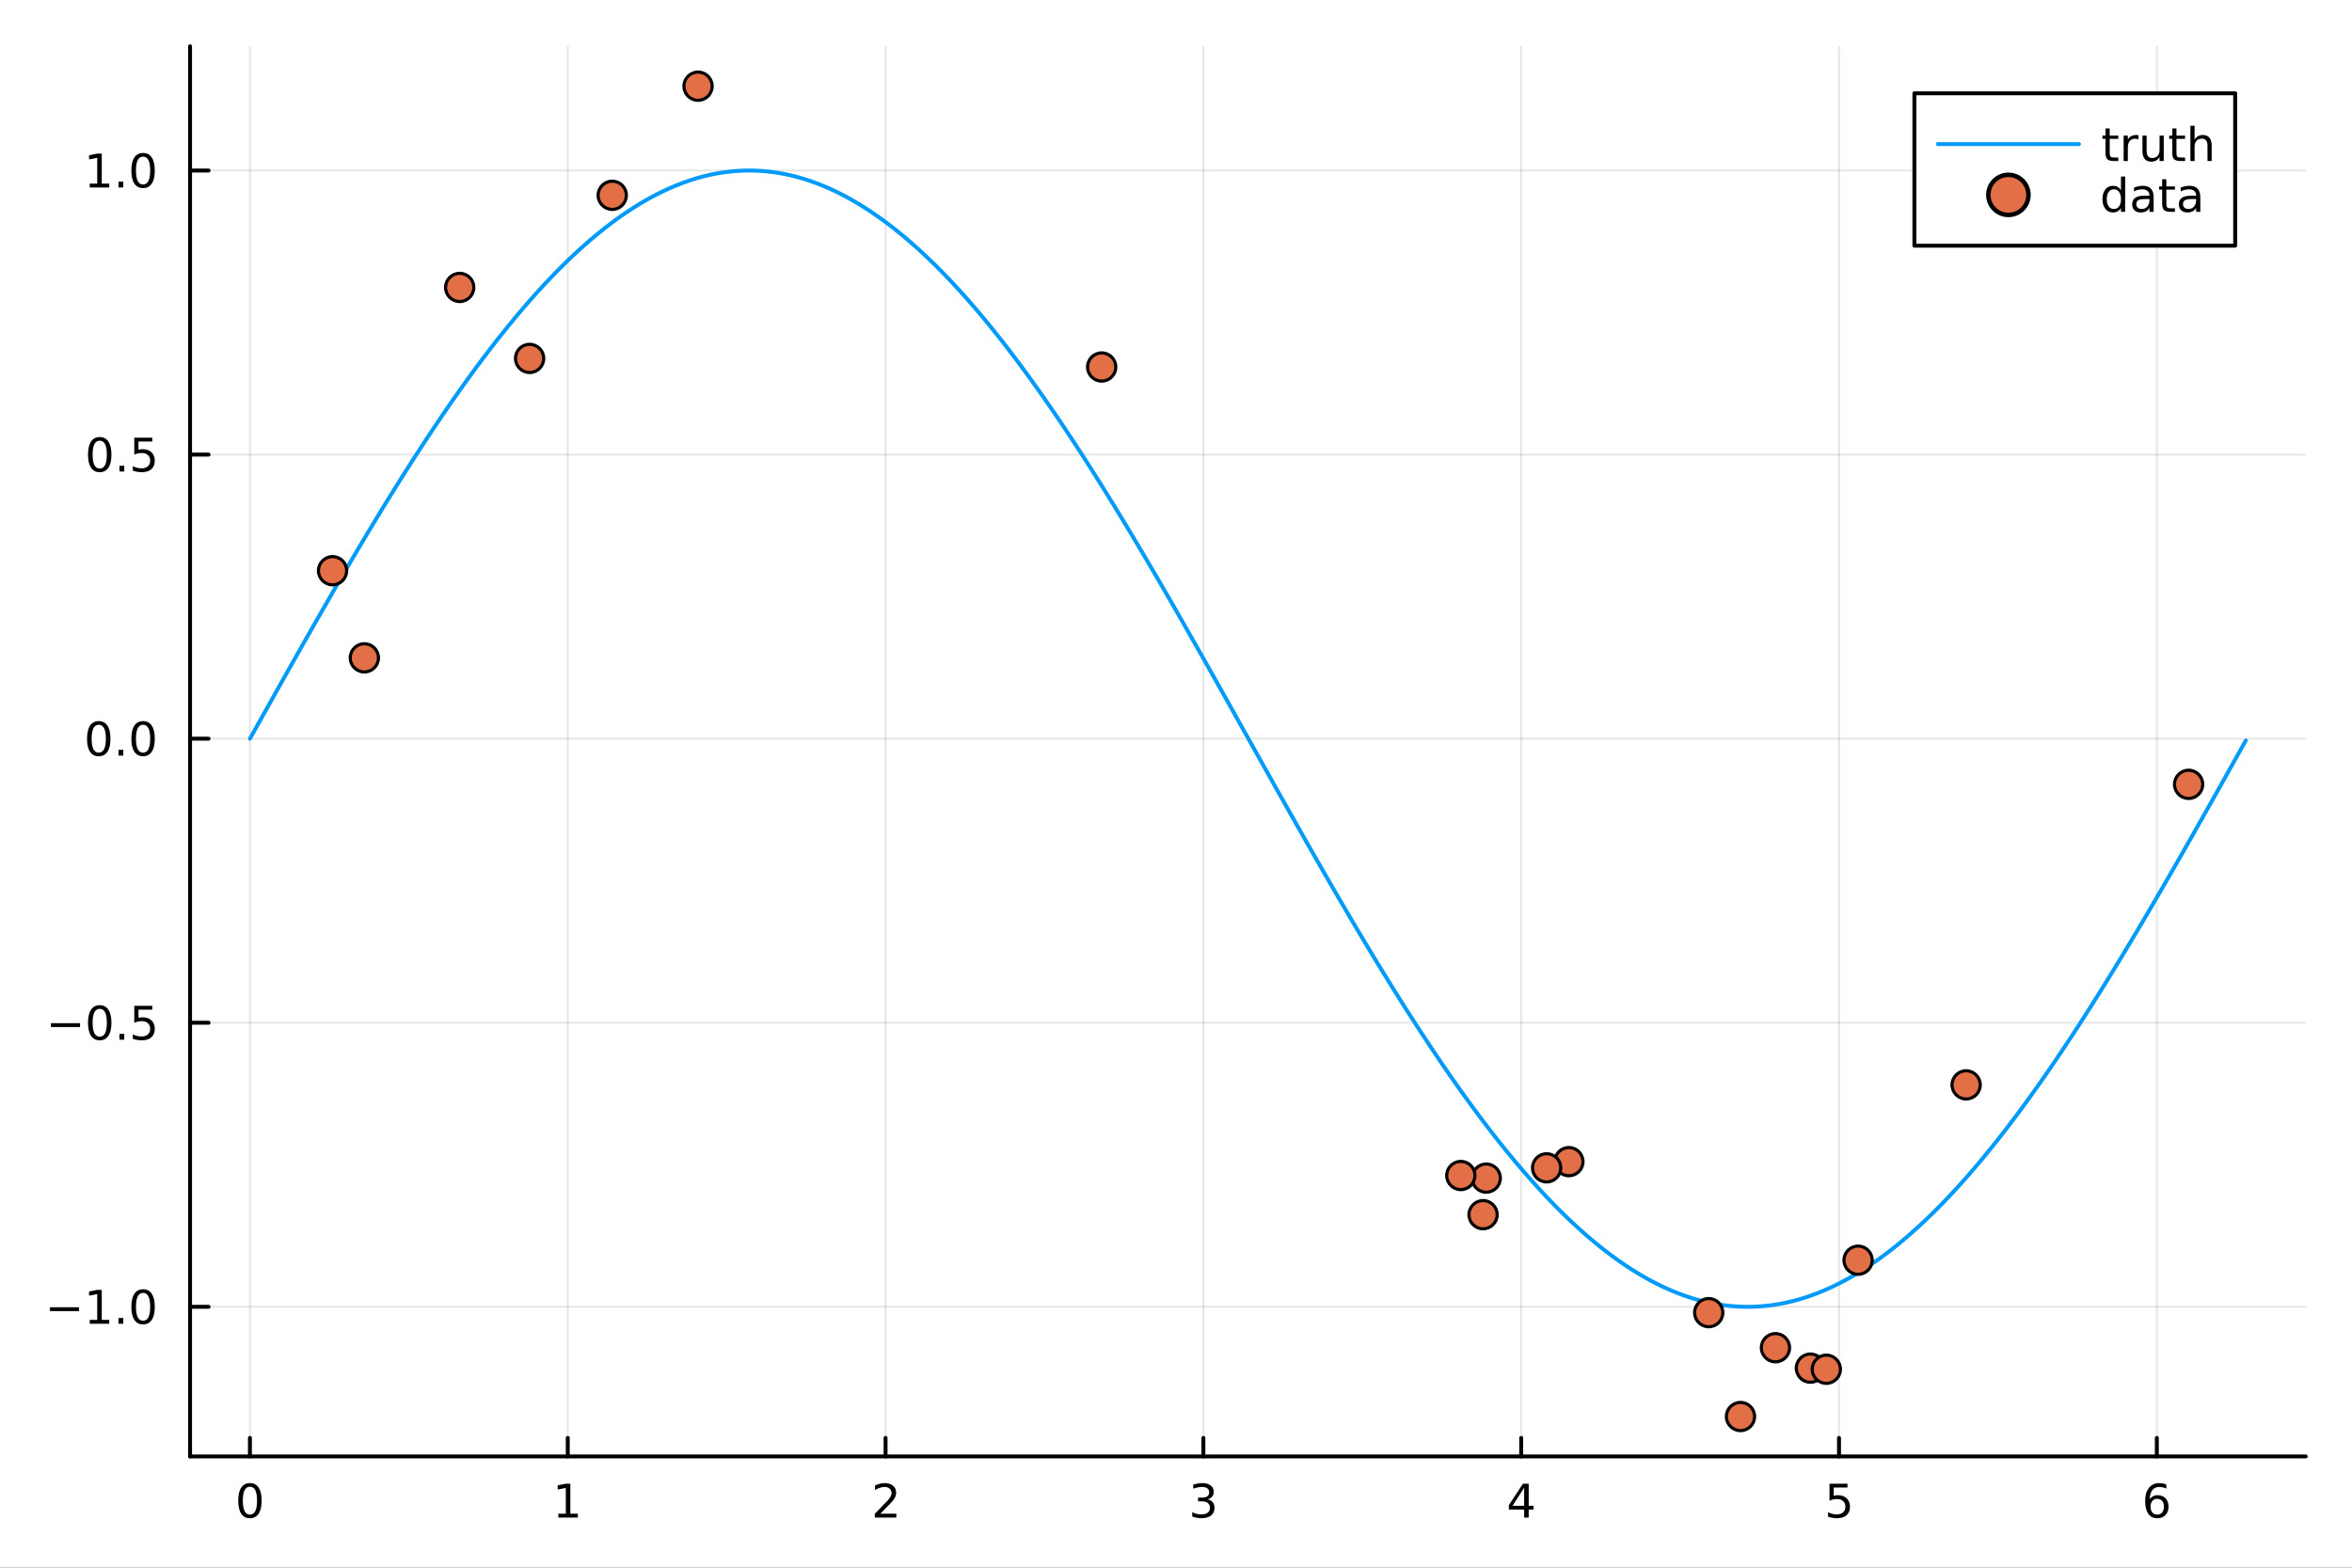 <?xml version="1.0" encoding="utf-8"?>
<svg xmlns="http://www.w3.org/2000/svg" xmlns:xlink="http://www.w3.org/1999/xlink" width="600" height="400" viewBox="0 0 2400 1600">
<rect x="0" y="0" width="2400" height="1600" fill="#333333" stroke="none"/>
<defs>
  <clipPath id="clip930">
    <rect x="0" y="0" width="2400" height="1600"/>
  </clipPath>
</defs>
<path clip-path="url(#clip930)" d="M0 1600 L2400 1600 L2400 0 L0 0  Z" fill="#ffffff" fill-rule="evenodd" fill-opacity="1"/>
<defs>
  <clipPath id="clip931">
    <rect x="480" y="0" width="1681" height="1600"/>
  </clipPath>
</defs>
<path clip-path="url(#clip930)" d="M193.936 1486.45 L2352.76 1486.45 L2352.76 47.244 L193.936 47.244  Z" fill="#ffffff" fill-rule="evenodd" fill-opacity="1"/>
<defs>
  <clipPath id="clip932">
    <rect x="193" y="47" width="2160" height="1440"/>
  </clipPath>
</defs>
<polyline clip-path="url(#clip932)" style="stroke:#000000; stroke-linecap:round; stroke-linejoin:round; stroke-width:2; stroke-opacity:0.1; fill:none" points="255.035,1486.45 255.035,47.244 "/>
<polyline clip-path="url(#clip932)" style="stroke:#000000; stroke-linecap:round; stroke-linejoin:round; stroke-width:2; stroke-opacity:0.1; fill:none" points="579.338,1486.45 579.338,47.244 "/>
<polyline clip-path="url(#clip932)" style="stroke:#000000; stroke-linecap:round; stroke-linejoin:round; stroke-width:2; stroke-opacity:0.1; fill:none" points="903.641,1486.45 903.641,47.244 "/>
<polyline clip-path="url(#clip932)" style="stroke:#000000; stroke-linecap:round; stroke-linejoin:round; stroke-width:2; stroke-opacity:0.1; fill:none" points="1227.94,1486.45 1227.94,47.244 "/>
<polyline clip-path="url(#clip932)" style="stroke:#000000; stroke-linecap:round; stroke-linejoin:round; stroke-width:2; stroke-opacity:0.1; fill:none" points="1552.25,1486.45 1552.25,47.244 "/>
<polyline clip-path="url(#clip932)" style="stroke:#000000; stroke-linecap:round; stroke-linejoin:round; stroke-width:2; stroke-opacity:0.1; fill:none" points="1876.55,1486.45 1876.55,47.244 "/>
<polyline clip-path="url(#clip932)" style="stroke:#000000; stroke-linecap:round; stroke-linejoin:round; stroke-width:2; stroke-opacity:0.1; fill:none" points="2200.85,1486.45 2200.85,47.244 "/>
<polyline clip-path="url(#clip932)" style="stroke:#000000; stroke-linecap:round; stroke-linejoin:round; stroke-width:2; stroke-opacity:0.1; fill:none" points="193.936,1333.74 2352.76,1333.74 "/>
<polyline clip-path="url(#clip932)" style="stroke:#000000; stroke-linecap:round; stroke-linejoin:round; stroke-width:2; stroke-opacity:0.1; fill:none" points="193.936,1043.82 2352.76,1043.82 "/>
<polyline clip-path="url(#clip932)" style="stroke:#000000; stroke-linecap:round; stroke-linejoin:round; stroke-width:2; stroke-opacity:0.1; fill:none" points="193.936,753.896 2352.76,753.896 "/>
<polyline clip-path="url(#clip932)" style="stroke:#000000; stroke-linecap:round; stroke-linejoin:round; stroke-width:2; stroke-opacity:0.1; fill:none" points="193.936,463.971 2352.76,463.971 "/>
<polyline clip-path="url(#clip932)" style="stroke:#000000; stroke-linecap:round; stroke-linejoin:round; stroke-width:2; stroke-opacity:0.1; fill:none" points="193.936,174.047 2352.76,174.047 "/>
<polyline clip-path="url(#clip930)" style="stroke:#000000; stroke-linecap:round; stroke-linejoin:round; stroke-width:4; stroke-opacity:1; fill:none" points="193.936,1486.45 2352.76,1486.45 "/>
<polyline clip-path="url(#clip930)" style="stroke:#000000; stroke-linecap:round; stroke-linejoin:round; stroke-width:4; stroke-opacity:1; fill:none" points="255.035,1486.45 255.035,1467.55 "/>
<polyline clip-path="url(#clip930)" style="stroke:#000000; stroke-linecap:round; stroke-linejoin:round; stroke-width:4; stroke-opacity:1; fill:none" points="579.338,1486.45 579.338,1467.55 "/>
<polyline clip-path="url(#clip930)" style="stroke:#000000; stroke-linecap:round; stroke-linejoin:round; stroke-width:4; stroke-opacity:1; fill:none" points="903.641,1486.45 903.641,1467.55 "/>
<polyline clip-path="url(#clip930)" style="stroke:#000000; stroke-linecap:round; stroke-linejoin:round; stroke-width:4; stroke-opacity:1; fill:none" points="1227.94,1486.45 1227.94,1467.55 "/>
<polyline clip-path="url(#clip930)" style="stroke:#000000; stroke-linecap:round; stroke-linejoin:round; stroke-width:4; stroke-opacity:1; fill:none" points="1552.25,1486.45 1552.25,1467.55 "/>
<polyline clip-path="url(#clip930)" style="stroke:#000000; stroke-linecap:round; stroke-linejoin:round; stroke-width:4; stroke-opacity:1; fill:none" points="1876.55,1486.45 1876.55,1467.55 "/>
<polyline clip-path="url(#clip930)" style="stroke:#000000; stroke-linecap:round; stroke-linejoin:round; stroke-width:4; stroke-opacity:1; fill:none" points="2200.85,1486.45 2200.85,1467.55 "/>
<path clip-path="url(#clip930)" d="M255.035 1517.37 Q251.424 1517.37 249.595 1520.93 Q247.789 1524.47 247.789 1531.6 Q247.789 1538.71 249.595 1542.27 Q251.424 1545.82 255.035 1545.82 Q258.669 1545.82 260.474 1542.27 Q262.303 1538.71 262.303 1531.6 Q262.303 1524.47 260.474 1520.93 Q258.669 1517.37 255.035 1517.37 M255.035 1513.66 Q260.845 1513.66 263.9 1518.27 Q266.979 1522.85 266.979 1531.6 Q266.979 1540.33 263.9 1544.94 Q260.845 1549.52 255.035 1549.52 Q249.225 1549.52 246.146 1544.94 Q243.09 1540.33 243.09 1531.6 Q243.09 1522.85 246.146 1518.27 Q249.225 1513.66 255.035 1513.66 Z" fill="#000000" fill-rule="nonzero" fill-opacity="1" /><path clip-path="url(#clip930)" d="M569.72 1544.91 L577.358 1544.91 L577.358 1518.55 L569.048 1520.21 L569.048 1515.95 L577.312 1514.29 L581.988 1514.29 L581.988 1544.91 L589.627 1544.91 L589.627 1548.85 L569.72 1548.85 L569.72 1544.91 Z" fill="#000000" fill-rule="nonzero" fill-opacity="1" /><path clip-path="url(#clip930)" d="M898.293 1544.91 L914.613 1544.91 L914.613 1548.85 L892.668 1548.85 L892.668 1544.91 Q895.33 1542.16 899.914 1537.53 Q904.52 1532.88 905.701 1531.53 Q907.946 1529.01 908.826 1527.27 Q909.729 1525.51 909.729 1523.82 Q909.729 1521.07 907.784 1519.33 Q905.863 1517.6 902.761 1517.6 Q900.562 1517.6 898.108 1518.36 Q895.678 1519.13 892.9 1520.68 L892.9 1515.95 Q895.724 1514.82 898.178 1514.24 Q900.631 1513.66 902.668 1513.66 Q908.039 1513.66 911.233 1516.35 Q914.428 1519.03 914.428 1523.52 Q914.428 1525.65 913.617 1527.57 Q912.83 1529.47 910.724 1532.07 Q910.145 1532.74 907.043 1535.95 Q903.942 1539.15 898.293 1544.91 Z" fill="#000000" fill-rule="nonzero" fill-opacity="1" /><path clip-path="url(#clip930)" d="M1232.19 1530.21 Q1235.55 1530.93 1237.42 1533.2 Q1239.32 1535.47 1239.32 1538.8 Q1239.32 1543.92 1235.8 1546.72 Q1232.28 1549.52 1225.8 1549.52 Q1223.63 1549.52 1221.31 1549.08 Q1219.02 1548.66 1216.57 1547.81 L1216.57 1543.29 Q1218.51 1544.43 1220.83 1545.01 Q1223.14 1545.58 1225.66 1545.58 Q1230.06 1545.58 1232.35 1543.85 Q1234.67 1542.11 1234.67 1538.8 Q1234.67 1535.75 1232.52 1534.03 Q1230.39 1532.3 1226.57 1532.3 L1222.54 1532.3 L1222.54 1528.45 L1226.75 1528.45 Q1230.2 1528.45 1232.03 1527.09 Q1233.86 1525.7 1233.86 1523.11 Q1233.86 1520.45 1231.96 1519.03 Q1230.08 1517.6 1226.57 1517.6 Q1224.64 1517.6 1222.45 1518.01 Q1220.25 1518.43 1217.61 1519.31 L1217.61 1515.14 Q1220.27 1514.4 1222.58 1514.03 Q1224.92 1513.66 1226.98 1513.66 Q1232.31 1513.66 1235.41 1516.09 Q1238.51 1518.5 1238.51 1522.62 Q1238.51 1525.49 1236.87 1527.48 Q1235.22 1529.45 1232.19 1530.21 Z" fill="#000000" fill-rule="nonzero" fill-opacity="1" /><path clip-path="url(#clip930)" d="M1555.26 1518.36 L1543.45 1536.81 L1555.26 1536.81 L1555.26 1518.36 M1554.03 1514.29 L1559.91 1514.29 L1559.91 1536.81 L1564.84 1536.81 L1564.84 1540.7 L1559.91 1540.7 L1559.91 1548.85 L1555.26 1548.85 L1555.26 1540.7 L1539.65 1540.7 L1539.65 1536.19 L1554.03 1514.29 Z" fill="#000000" fill-rule="nonzero" fill-opacity="1" /><path clip-path="url(#clip930)" d="M1866.83 1514.29 L1885.18 1514.29 L1885.18 1518.22 L1871.11 1518.22 L1871.11 1526.7 Q1872.13 1526.35 1873.15 1526.19 Q1874.17 1526 1875.18 1526 Q1880.97 1526 1884.35 1529.17 Q1887.73 1532.34 1887.73 1537.76 Q1887.73 1543.34 1884.26 1546.44 Q1880.79 1549.52 1874.47 1549.52 Q1872.29 1549.52 1870.02 1549.15 Q1867.78 1548.78 1865.37 1548.04 L1865.37 1543.34 Q1867.45 1544.47 1869.67 1545.03 Q1871.9 1545.58 1874.37 1545.58 Q1878.38 1545.58 1880.72 1543.48 Q1883.05 1541.37 1883.05 1537.76 Q1883.05 1534.15 1880.72 1532.04 Q1878.38 1529.94 1874.37 1529.94 Q1872.5 1529.94 1870.62 1530.35 Q1868.77 1530.77 1866.83 1531.65 L1866.83 1514.29 Z" fill="#000000" fill-rule="nonzero" fill-opacity="1" /><path clip-path="url(#clip930)" d="M2201.26 1529.7 Q2198.11 1529.7 2196.26 1531.86 Q2194.43 1534.01 2194.43 1537.76 Q2194.43 1541.49 2196.26 1543.66 Q2198.11 1545.82 2201.26 1545.82 Q2204.41 1545.82 2206.23 1543.66 Q2208.09 1541.49 2208.09 1537.76 Q2208.09 1534.01 2206.23 1531.86 Q2204.41 1529.7 2201.26 1529.7 M2210.54 1515.05 L2210.54 1519.31 Q2208.78 1518.48 2206.98 1518.04 Q2205.19 1517.6 2203.43 1517.6 Q2198.8 1517.6 2196.35 1520.72 Q2193.92 1523.85 2193.57 1530.17 Q2194.94 1528.15 2197 1527.09 Q2199.06 1526 2201.54 1526 Q2206.74 1526 2209.75 1529.17 Q2212.79 1532.32 2212.79 1537.76 Q2212.79 1543.08 2209.64 1546.3 Q2206.49 1549.52 2201.26 1549.52 Q2195.26 1549.52 2192.09 1544.94 Q2188.92 1540.33 2188.92 1531.6 Q2188.92 1523.41 2192.81 1518.55 Q2196.7 1513.66 2203.25 1513.66 Q2205.01 1513.66 2206.79 1514.01 Q2208.6 1514.36 2210.54 1515.05 Z" fill="#000000" fill-rule="nonzero" fill-opacity="1" /><polyline clip-path="url(#clip930)" style="stroke:#000000; stroke-linecap:round; stroke-linejoin:round; stroke-width:4; stroke-opacity:1; fill:none" points="193.936,1486.45 193.936,47.244 "/>
<polyline clip-path="url(#clip930)" style="stroke:#000000; stroke-linecap:round; stroke-linejoin:round; stroke-width:4; stroke-opacity:1; fill:none" points="193.936,1333.74 212.834,1333.74 "/>
<polyline clip-path="url(#clip930)" style="stroke:#000000; stroke-linecap:round; stroke-linejoin:round; stroke-width:4; stroke-opacity:1; fill:none" points="193.936,1043.82 212.834,1043.82 "/>
<polyline clip-path="url(#clip930)" style="stroke:#000000; stroke-linecap:round; stroke-linejoin:round; stroke-width:4; stroke-opacity:1; fill:none" points="193.936,753.896 212.834,753.896 "/>
<polyline clip-path="url(#clip930)" style="stroke:#000000; stroke-linecap:round; stroke-linejoin:round; stroke-width:4; stroke-opacity:1; fill:none" points="193.936,463.971 212.834,463.971 "/>
<polyline clip-path="url(#clip930)" style="stroke:#000000; stroke-linecap:round; stroke-linejoin:round; stroke-width:4; stroke-opacity:1; fill:none" points="193.936,174.047 212.834,174.047 "/>
<path clip-path="url(#clip930)" d="M50.992 1334.2 L80.668 1334.2 L80.668 1338.13 L50.992 1338.13 L50.992 1334.2 Z" fill="#000000" fill-rule="nonzero" fill-opacity="1" /><path clip-path="url(#clip930)" d="M91.571 1347.09 L99.21 1347.09 L99.21 1320.72 L90.899 1322.39 L90.899 1318.13 L99.163 1316.46 L103.839 1316.46 L103.839 1347.09 L111.478 1347.09 L111.478 1351.02 L91.571 1351.02 L91.571 1347.09 Z" fill="#000000" fill-rule="nonzero" fill-opacity="1" /><path clip-path="url(#clip930)" d="M120.922 1345.14 L125.807 1345.14 L125.807 1351.02 L120.922 1351.02 L120.922 1345.14 Z" fill="#000000" fill-rule="nonzero" fill-opacity="1" /><path clip-path="url(#clip930)" d="M145.992 1319.54 Q142.381 1319.54 140.552 1323.11 Q138.746 1326.65 138.746 1333.78 Q138.746 1340.89 140.552 1344.45 Q142.381 1347.99 145.992 1347.99 Q149.626 1347.99 151.431 1344.45 Q153.26 1340.89 153.26 1333.78 Q153.26 1326.65 151.431 1323.11 Q149.626 1319.54 145.992 1319.54 M145.992 1315.84 Q151.802 1315.84 154.857 1320.45 Q157.936 1325.03 157.936 1333.78 Q157.936 1342.51 154.857 1347.11 Q151.802 1351.7 145.992 1351.7 Q140.181 1351.7 137.103 1347.11 Q134.047 1342.51 134.047 1333.78 Q134.047 1325.03 137.103 1320.45 Q140.181 1315.84 145.992 1315.84 Z" fill="#000000" fill-rule="nonzero" fill-opacity="1" /><path clip-path="url(#clip930)" d="M51.987 1044.27 L81.663 1044.27 L81.663 1048.21 L51.987 1048.21 L51.987 1044.27 Z" fill="#000000" fill-rule="nonzero" fill-opacity="1" /><path clip-path="url(#clip930)" d="M101.756 1029.62 Q98.145 1029.62 96.316 1033.18 Q94.51 1036.73 94.51 1043.85 Q94.51 1050.96 96.316 1054.53 Q98.145 1058.07 101.756 1058.07 Q105.39 1058.07 107.196 1054.53 Q109.024 1050.96 109.024 1043.85 Q109.024 1036.73 107.196 1033.18 Q105.39 1029.62 101.756 1029.62 M101.756 1025.91 Q107.566 1025.91 110.621 1030.52 Q113.7 1035.1 113.7 1043.85 Q113.7 1052.58 110.621 1057.19 Q107.566 1061.77 101.756 1061.77 Q95.946 1061.77 92.867 1057.19 Q89.811 1052.58 89.811 1043.85 Q89.811 1035.1 92.867 1030.52 Q95.946 1025.91 101.756 1025.91 Z" fill="#000000" fill-rule="nonzero" fill-opacity="1" /><path clip-path="url(#clip930)" d="M121.918 1055.22 L126.802 1055.22 L126.802 1061.1 L121.918 1061.1 L121.918 1055.22 Z" fill="#000000" fill-rule="nonzero" fill-opacity="1" /><path clip-path="url(#clip930)" d="M137.033 1026.54 L155.39 1026.54 L155.39 1030.48 L141.316 1030.48 L141.316 1038.95 Q142.334 1038.6 143.353 1038.44 Q144.371 1038.25 145.39 1038.25 Q151.177 1038.25 154.556 1041.42 Q157.936 1044.6 157.936 1050.01 Q157.936 1055.59 154.464 1058.69 Q150.992 1061.77 144.672 1061.77 Q142.496 1061.77 140.228 1061.4 Q137.982 1061.03 135.575 1060.29 L135.575 1055.59 Q137.658 1056.72 139.881 1057.28 Q142.103 1057.84 144.58 1057.84 Q148.584 1057.84 150.922 1055.73 Q153.26 1053.62 153.26 1050.01 Q153.26 1046.4 150.922 1044.29 Q148.584 1042.19 144.58 1042.19 Q142.705 1042.19 140.83 1042.6 Q138.978 1043.02 137.033 1043.9 L137.033 1026.54 Z" fill="#000000" fill-rule="nonzero" fill-opacity="1" /><path clip-path="url(#clip930)" d="M100.76 739.694 Q97.149 739.694 95.321 743.259 Q93.515 746.801 93.515 753.93 Q93.515 761.037 95.321 764.602 Q97.149 768.143 100.76 768.143 Q104.395 768.143 106.2 764.602 Q108.029 761.037 108.029 753.93 Q108.029 746.801 106.2 743.259 Q104.395 739.694 100.76 739.694 M100.76 735.991 Q106.571 735.991 109.626 740.597 Q112.705 745.18 112.705 753.93 Q112.705 762.657 109.626 767.264 Q106.571 771.847 100.76 771.847 Q94.95 771.847 91.871 767.264 Q88.816 762.657 88.816 753.93 Q88.816 745.18 91.871 740.597 Q94.95 735.991 100.76 735.991 Z" fill="#000000" fill-rule="nonzero" fill-opacity="1" /><path clip-path="url(#clip930)" d="M120.922 765.296 L125.807 765.296 L125.807 771.176 L120.922 771.176 L120.922 765.296 Z" fill="#000000" fill-rule="nonzero" fill-opacity="1" /><path clip-path="url(#clip930)" d="M145.992 739.694 Q142.381 739.694 140.552 743.259 Q138.746 746.801 138.746 753.93 Q138.746 761.037 140.552 764.602 Q142.381 768.143 145.992 768.143 Q149.626 768.143 151.431 764.602 Q153.26 761.037 153.26 753.93 Q153.26 746.801 151.431 743.259 Q149.626 739.694 145.992 739.694 M145.992 735.991 Q151.802 735.991 154.857 740.597 Q157.936 745.18 157.936 753.93 Q157.936 762.657 154.857 767.264 Q151.802 771.847 145.992 771.847 Q140.181 771.847 137.103 767.264 Q134.047 762.657 134.047 753.93 Q134.047 745.18 137.103 740.597 Q140.181 735.991 145.992 735.991 Z" fill="#000000" fill-rule="nonzero" fill-opacity="1" /><path clip-path="url(#clip930)" d="M101.756 449.77 Q98.145 449.77 96.316 453.335 Q94.51 456.876 94.51 464.006 Q94.51 471.112 96.316 474.677 Q98.145 478.219 101.756 478.219 Q105.39 478.219 107.196 474.677 Q109.024 471.112 109.024 464.006 Q109.024 456.876 107.196 453.335 Q105.39 449.77 101.756 449.77 M101.756 446.066 Q107.566 446.066 110.621 450.673 Q113.7 455.256 113.7 464.006 Q113.7 472.733 110.621 477.339 Q107.566 481.923 101.756 481.923 Q95.946 481.923 92.867 477.339 Q89.811 472.733 89.811 464.006 Q89.811 455.256 92.867 450.673 Q95.946 446.066 101.756 446.066 Z" fill="#000000" fill-rule="nonzero" fill-opacity="1" /><path clip-path="url(#clip930)" d="M121.918 475.372 L126.802 475.372 L126.802 481.251 L121.918 481.251 L121.918 475.372 Z" fill="#000000" fill-rule="nonzero" fill-opacity="1" /><path clip-path="url(#clip930)" d="M137.033 446.691 L155.39 446.691 L155.39 450.626 L141.316 450.626 L141.316 459.099 Q142.334 458.751 143.353 458.589 Q144.371 458.404 145.39 458.404 Q151.177 458.404 154.556 461.575 Q157.936 464.747 157.936 470.163 Q157.936 475.742 154.464 478.844 Q150.992 481.923 144.672 481.923 Q142.496 481.923 140.228 481.552 Q137.982 481.182 135.575 480.441 L135.575 475.742 Q137.658 476.876 139.881 477.432 Q142.103 477.987 144.58 477.987 Q148.584 477.987 150.922 475.881 Q153.26 473.774 153.26 470.163 Q153.26 466.552 150.922 464.446 Q148.584 462.339 144.58 462.339 Q142.705 462.339 140.83 462.756 Q138.978 463.173 137.033 464.052 L137.033 446.691 Z" fill="#000000" fill-rule="nonzero" fill-opacity="1" /><path clip-path="url(#clip930)" d="M91.571 187.392 L99.21 187.392 L99.21 161.026 L90.899 162.693 L90.899 158.434 L99.163 156.767 L103.839 156.767 L103.839 187.392 L111.478 187.392 L111.478 191.327 L91.571 191.327 L91.571 187.392 Z" fill="#000000" fill-rule="nonzero" fill-opacity="1" /><path clip-path="url(#clip930)" d="M120.922 185.447 L125.807 185.447 L125.807 191.327 L120.922 191.327 L120.922 185.447 Z" fill="#000000" fill-rule="nonzero" fill-opacity="1" /><path clip-path="url(#clip930)" d="M145.992 159.846 Q142.381 159.846 140.552 163.41 Q138.746 166.952 138.746 174.082 Q138.746 181.188 140.552 184.753 Q142.381 188.294 145.992 188.294 Q149.626 188.294 151.431 184.753 Q153.26 181.188 153.26 174.082 Q153.26 166.952 151.431 163.41 Q149.626 159.846 145.992 159.846 M145.992 156.142 Q151.802 156.142 154.857 160.748 Q157.936 165.332 157.936 174.082 Q157.936 182.808 154.857 187.415 Q151.802 191.998 145.992 191.998 Q140.181 191.998 137.103 187.415 Q134.047 182.808 134.047 174.082 Q134.047 165.332 137.103 160.748 Q140.181 156.142 145.992 156.142 Z" fill="#000000" fill-rule="nonzero" fill-opacity="1" /><polyline clip-path="url(#clip932)" style="stroke:#009af9; stroke-linecap:round; stroke-linejoin:round; stroke-width:4; stroke-opacity:1; fill:none" points="255.035,753.896 258.278,748.097 261.521,742.299 264.764,736.503 268.007,730.708 271.25,724.915 274.493,719.126 277.736,713.339 280.979,707.557 284.222,701.78 287.465,696.007 290.708,690.241 293.951,684.481 297.194,678.727 300.437,672.982 303.68,667.244 306.923,661.515 310.166,655.795 313.409,650.086 316.652,644.386 319.895,638.697 323.138,633.02 326.381,627.355 329.624,621.703 332.867,616.064 336.11,610.439 339.353,604.828 342.596,599.232 345.84,593.651 349.083,588.087 352.326,582.539 355.569,577.008 358.812,571.495 362.055,566 365.298,560.524 368.541,555.067 371.784,549.63 375.027,544.213 378.27,538.818 381.513,533.444 384.756,528.092 387.999,522.762 391.242,517.456 394.485,512.174 397.728,506.915 400.971,501.681 404.214,496.473 407.457,491.29 410.7,486.134 413.943,481.004 417.186,475.901 420.429,470.827 423.672,465.78 426.915,460.763 430.158,455.774 433.401,450.816 436.644,445.888 439.887,440.991 443.13,436.125 446.373,431.29 449.616,426.488 452.859,421.719 456.103,416.983 459.346,412.281 462.589,407.613 465.832,402.979 469.075,398.381 472.318,393.818 475.561,389.291 478.804,384.8 482.047,380.347 485.29,375.931 488.533,371.552 491.776,367.212 495.019,362.911 498.262,358.648 501.505,354.425 504.748,350.242 507.991,346.1 511.234,341.998 514.477,337.938 517.72,333.919 520.963,329.942 524.206,326.007 527.449,322.115 530.692,318.267 533.935,314.462 537.178,310.7 540.421,306.984 543.664,303.312 546.907,299.684 550.15,296.103 553.393,292.567 556.636,289.077 559.879,285.634 563.122,282.238 566.366,278.888 569.609,275.587 572.852,272.333 576.095,269.127 579.338,265.97 582.581,262.861 585.824,259.802 589.067,256.792 592.31,253.832 595.553,250.921 598.796,248.061 602.039,245.252 605.282,242.493 608.525,239.786 611.768,237.13 615.011,234.526 618.254,231.973 621.497,229.473 624.74,227.026 627.983,224.631 631.226,222.288 634.469,220 637.712,217.764 640.955,215.582 644.198,213.454 647.441,211.38 650.684,209.36 653.927,207.395 657.17,205.484 660.413,203.628 663.656,201.827 666.899,200.082 670.142,198.391 673.385,196.757 676.629,195.178 679.872,193.654 683.115,192.187 686.358,190.776 689.601,189.422 692.844,188.124 696.087,186.882 699.33,185.697 702.573,184.569 705.816,183.498 709.059,182.484 712.302,181.527 715.545,180.627 718.788,179.785 722.031,179 725.274,178.272 728.517,177.602 731.76,176.99 735.003,176.435 738.246,175.938 741.489,175.499 744.732,175.118 747.975,174.795 751.218,174.529 754.461,174.322 757.704,174.172 760.947,174.081 764.19,174.047 767.433,174.071 770.676,174.154 773.919,174.294 777.162,174.492 780.405,174.749 783.648,175.063 786.892,175.435 790.135,175.865 793.378,176.352 796.621,176.898 799.864,177.501 803.107,178.162 806.35,178.88 809.593,179.656 812.836,180.489 816.079,181.38 819.322,182.328 822.565,183.333 825.808,184.395 829.051,185.514 832.294,186.69 835.537,187.922 838.78,189.211 842.023,190.557 845.266,191.959 848.509,193.417 851.752,194.931 854.995,196.501 858.238,198.127 861.481,199.809 864.724,201.545 867.967,203.338 871.21,205.185 874.453,207.087 877.696,209.043 880.939,211.054 884.182,213.12 887.425,215.239 890.668,217.413 893.911,219.64 897.155,221.92 900.398,224.254 903.641,226.641 906.884,229.08 910.127,231.572 913.37,234.116 916.613,236.712 919.856,239.36 923.099,242.059 926.342,244.809 929.585,247.611 932.828,250.462 936.071,253.365 939.314,256.317 942.557,259.319 945.8,262.371 949.043,265.471 952.286,268.621 955.529,271.819 958.772,275.065 962.015,278.359 965.258,281.701 968.501,285.09 971.744,288.526 974.987,292.008 978.23,295.537 981.473,299.111 984.716,302.731 987.959,306.396 991.202,310.105 994.445,313.86 997.688,317.658 1000.93,321.499 1004.17,325.384 1007.42,329.312 1010.66,333.282 1013.9,337.295 1017.15,341.349 1020.39,345.444 1023.63,349.58 1026.88,353.756 1030.12,357.973 1033.36,362.229 1036.6,366.524 1039.85,370.858 1043.09,375.231 1046.33,379.641 1049.58,384.089 1052.82,388.573 1056.06,393.094 1059.31,397.651 1062.55,402.244 1065.79,406.872 1069.04,411.535 1072.28,416.232 1075.52,420.963 1078.76,425.727 1082.01,430.523 1085.25,435.353 1088.49,440.214 1091.74,445.106 1094.98,450.029 1098.22,454.983 1101.47,459.966 1104.71,464.979 1107.95,470.021 1111.19,475.091 1114.44,480.189 1117.68,485.315 1120.92,490.467 1124.17,495.646 1127.41,500.85 1130.65,506.08 1133.9,511.334 1137.14,516.613 1140.38,521.916 1143.62,527.242 1146.87,532.59 1150.11,537.96 1153.35,543.353 1156.6,548.766 1159.84,554.199 1163.08,559.653 1166.33,565.126 1169.57,570.618 1172.81,576.128 1176.06,581.657 1179.3,587.202 1182.54,592.764 1185.78,598.342 1189.03,603.935 1192.27,609.544 1195.51,615.167 1198.76,620.804 1202,626.454 1205.24,632.117 1208.49,637.792 1211.73,643.479 1214.97,649.177 1218.21,654.885 1221.46,660.604 1224.7,666.331 1227.94,672.067 1231.19,677.812 1234.43,683.564 1237.67,689.323 1240.92,695.088 1244.16,700.86 1247.4,706.637 1250.64,712.418 1253.89,718.204 1257.13,723.993 1260.37,729.785 1263.62,735.58 1266.86,741.376 1270.1,747.174 1273.35,752.972 1276.59,758.771 1279.83,764.568 1283.08,770.365 1286.32,776.161 1289.56,781.954 1292.8,787.744 1296.05,793.531 1299.29,799.313 1302.53,805.092 1305.78,810.865 1309.02,816.632 1312.26,822.394 1315.51,828.148 1318.75,833.895 1321.99,839.634 1325.23,845.364 1328.48,851.085 1331.72,856.797 1334.96,862.498 1338.21,868.189 1341.45,873.867 1344.69,879.534 1347.94,885.189 1351.18,890.83 1354.42,896.457 1357.66,902.071 1360.91,907.669 1364.15,913.252 1367.39,918.819 1370.64,924.37 1373.88,929.904 1377.12,935.42 1380.37,940.918 1383.61,946.397 1386.85,951.857 1390.1,957.297 1393.34,962.717 1396.58,968.115 1399.82,973.493 1403.07,978.848 1406.31,984.181 1409.55,989.491 1412.8,994.778 1416.04,1000.04 1419.28,1005.28 1422.53,1010.49 1425.77,1015.68 1429.01,1020.84 1432.25,1025.97 1435.5,1031.08 1438.74,1036.16 1441.98,1041.21 1445.23,1046.23 1448.47,1051.22 1451.71,1056.19 1454.96,1061.12 1458.2,1066.02 1461.44,1070.89 1464.68,1075.73 1467.93,1080.54 1471.17,1085.31 1474.41,1090.06 1477.66,1094.76 1480.9,1099.44 1484.14,1104.08 1487.39,1108.68 1490.63,1113.25 1493.87,1117.78 1497.11,1122.28 1500.36,1126.74 1503.6,1131.16 1506.84,1135.54 1510.09,1139.89 1513.33,1144.2 1516.57,1148.47 1519.82,1152.7 1523.06,1156.89 1526.3,1161.03 1529.55,1165.14 1532.79,1169.21 1536.03,1173.24 1539.27,1177.22 1542.52,1181.16 1545.76,1185.06 1549,1188.91 1552.25,1192.73 1555.49,1196.49 1558.73,1200.22 1561.98,1203.9 1565.22,1207.53 1568.46,1211.12 1571.7,1214.66 1574.95,1218.16 1578.19,1221.61 1581.43,1225.02 1584.68,1228.37 1587.92,1231.68 1591.16,1234.94 1594.41,1238.16 1597.65,1241.32 1600.89,1244.44 1604.13,1247.51 1607.38,1250.52 1610.62,1253.49 1613.86,1256.41 1617.11,1259.28 1620.35,1262.1 1623.59,1264.86 1626.84,1267.58 1630.08,1270.24 1633.32,1272.85 1636.57,1275.41 1639.81,1277.92 1643.05,1280.38 1646.29,1282.78 1649.54,1285.13 1652.78,1287.43 1656.02,1289.67 1659.27,1291.87 1662.51,1294 1665.75,1296.08 1669,1298.11 1672.24,1300.09 1675.48,1302.01 1678.72,1303.87 1681.97,1305.68 1685.21,1307.44 1688.45,1309.13 1691.7,1310.78 1694.94,1312.37 1698.18,1313.9 1701.43,1315.37 1704.67,1316.79 1707.91,1318.16 1711.15,1319.46 1714.4,1320.72 1717.64,1321.91 1720.88,1323.05 1724.13,1324.13 1727.37,1325.15 1730.61,1326.12 1733.86,1327.02 1737.1,1327.88 1740.34,1328.67 1743.59,1329.41 1746.83,1330.09 1750.07,1330.71 1753.31,1331.27 1756.56,1331.78 1759.8,1332.23 1763.04,1332.62 1766.29,1332.95 1769.53,1333.22 1772.77,1333.44 1776.02,1333.6 1779.26,1333.7 1782.5,1333.74 1785.74,1333.73 1788.99,1333.65 1792.23,1333.52 1795.47,1333.33 1798.72,1333.09 1801.96,1332.78 1805.2,1332.42 1808.45,1332 1811.69,1331.52 1814.93,1330.98 1818.17,1330.39 1821.42,1329.74 1824.66,1329.03 1827.9,1328.26 1831.15,1327.44 1834.39,1326.56 1837.63,1325.62 1840.88,1324.62 1844.12,1323.57 1847.36,1322.46 1850.61,1321.29 1853.85,1320.07 1857.09,1318.79 1860.33,1317.45 1863.58,1316.06 1866.82,1314.61 1870.06,1313.1 1873.31,1311.54 1876.55,1309.93 1879.79,1308.25 1883.04,1306.53 1886.28,1304.74 1889.52,1302.9 1892.76,1301.01 1896.01,1299.06 1899.25,1297.06 1902.49,1295 1905.74,1292.89 1908.98,1290.73 1912.22,1288.51 1915.47,1286.24 1918.71,1283.91 1921.95,1281.53 1925.19,1279.1 1928.44,1276.62 1931.68,1274.08 1934.92,1271.5 1938.17,1268.86 1941.41,1266.17 1944.65,1263.42 1947.9,1260.63 1951.14,1257.79 1954.38,1254.89 1957.63,1251.95 1960.87,1248.95 1964.11,1245.91 1967.35,1242.82 1970.6,1239.68 1973.84,1236.48 1977.08,1233.25 1980.33,1229.96 1983.57,1226.63 1986.81,1223.24 1990.06,1219.82 1993.3,1216.34 1996.54,1212.82 1999.78,1209.25 2003.03,1205.64 2006.27,1201.98 2009.51,1198.28 2012.76,1194.53 2016,1190.74 2019.24,1186.91 2022.49,1183.03 2025.73,1179.11 2028.97,1175.14 2032.21,1171.14 2035.46,1167.09 2038.7,1163 2041.94,1158.87 2045.19,1154.7 2048.43,1150.49 2051.67,1146.24 2054.92,1141.95 2058.16,1137.63 2061.4,1133.26 2064.65,1128.86 2067.89,1124.41 2071.13,1119.93 2074.37,1115.42 2077.62,1110.87 2080.86,1106.28 2084.1,1101.66 2087.35,1097 2090.59,1092.31 2093.83,1087.58 2097.08,1082.83 2100.32,1078.03 2103.56,1073.21 2106.8,1068.35 2110.05,1063.47 2113.29,1058.55 2116.53,1053.6 2119.78,1048.62 2123.02,1043.61 2126.26,1038.58 2129.51,1033.51 2132.75,1028.42 2135.99,1023.29 2139.23,1018.15 2142.48,1012.97 2145.72,1007.77 2148.96,1002.55 2152.21,997.295 2155.45,992.02 2158.69,986.721 2161.94,981.399 2165.18,976.055 2168.42,970.688 2171.67,965.299 2174.91,959.889 2178.15,954.458 2181.39,949.008 2184.64,943.538 2187.88,938.049 2191.12,932.542 2194.37,927.016 2197.61,921.474 2200.85,915.914 2204.1,910.339 2207.34,904.748 2210.58,899.141 2213.82,893.521 2217.07,887.886 2220.31,882.238 2223.55,876.577 2226.8,870.903 2230.04,865.218 2233.28,859.522 2236.53,853.816 2239.77,848.099 2243.01,842.373 2246.25,836.638 2249.5,830.895 2252.74,825.144 2255.98,819.386 2259.23,813.621 2262.47,807.851 2265.71,802.075 2268.96,796.294 2272.2,790.509 2275.44,784.72 2278.69,778.929 2281.93,773.135 2285.17,767.338 2288.41,761.541 2291.66,755.743 "/>
<circle clip-path="url(#clip932)" cx="1600.89" cy="1185.59" r="14.4" fill="#e26f46" fill-rule="evenodd" fill-opacity="1" stroke="#000000" stroke-opacity="1" stroke-width="3.2"/>
<circle clip-path="url(#clip932)" cx="1776.02" cy="1445.72" r="14.4" fill="#e26f46" fill-rule="evenodd" fill-opacity="1" stroke="#000000" stroke-opacity="1" stroke-width="3.2"/>
<circle clip-path="url(#clip932)" cx="2233.28" cy="800.509" r="14.4" fill="#e26f46" fill-rule="evenodd" fill-opacity="1" stroke="#000000" stroke-opacity="1" stroke-width="3.2"/>
<circle clip-path="url(#clip932)" cx="1124.17" cy="374.566" r="14.4" fill="#e26f46" fill-rule="evenodd" fill-opacity="1" stroke="#000000" stroke-opacity="1" stroke-width="3.2"/>
<circle clip-path="url(#clip932)" cx="1516.57" cy="1202.39" r="14.4" fill="#e26f46" fill-rule="evenodd" fill-opacity="1" stroke="#000000" stroke-opacity="1" stroke-width="3.2"/>
<circle clip-path="url(#clip932)" cx="371.784" cy="671.408" r="14.4" fill="#e26f46" fill-rule="evenodd" fill-opacity="1" stroke="#000000" stroke-opacity="1" stroke-width="3.2"/>
<circle clip-path="url(#clip932)" cx="1513.33" cy="1239.72" r="14.4" fill="#e26f46" fill-rule="evenodd" fill-opacity="1" stroke="#000000" stroke-opacity="1" stroke-width="3.2"/>
<circle clip-path="url(#clip932)" cx="1847.36" cy="1396.34" r="14.4" fill="#e26f46" fill-rule="evenodd" fill-opacity="1" stroke="#000000" stroke-opacity="1" stroke-width="3.2"/>
<circle clip-path="url(#clip932)" cx="712.302" cy="87.976" r="14.4" fill="#e26f46" fill-rule="evenodd" fill-opacity="1" stroke="#000000" stroke-opacity="1" stroke-width="3.2"/>
<circle clip-path="url(#clip932)" cx="1578.19" cy="1191.92" r="14.4" fill="#e26f46" fill-rule="evenodd" fill-opacity="1" stroke="#000000" stroke-opacity="1" stroke-width="3.2"/>
<circle clip-path="url(#clip932)" cx="339.353" cy="582.471" r="14.4" fill="#e26f46" fill-rule="evenodd" fill-opacity="1" stroke="#000000" stroke-opacity="1" stroke-width="3.2"/>
<circle clip-path="url(#clip932)" cx="2006.27" cy="1107.24" r="14.4" fill="#e26f46" fill-rule="evenodd" fill-opacity="1" stroke="#000000" stroke-opacity="1" stroke-width="3.2"/>
<circle clip-path="url(#clip932)" cx="469.075" cy="293.357" r="14.4" fill="#e26f46" fill-rule="evenodd" fill-opacity="1" stroke="#000000" stroke-opacity="1" stroke-width="3.2"/>
<circle clip-path="url(#clip932)" cx="624.74" cy="199.328" r="14.4" fill="#e26f46" fill-rule="evenodd" fill-opacity="1" stroke="#000000" stroke-opacity="1" stroke-width="3.2"/>
<circle clip-path="url(#clip932)" cx="540.421" cy="365.805" r="14.4" fill="#e26f46" fill-rule="evenodd" fill-opacity="1" stroke="#000000" stroke-opacity="1" stroke-width="3.2"/>
<circle clip-path="url(#clip932)" cx="1743.59" cy="1339.7" r="14.4" fill="#e26f46" fill-rule="evenodd" fill-opacity="1" stroke="#000000" stroke-opacity="1" stroke-width="3.2"/>
<circle clip-path="url(#clip932)" cx="1490.63" cy="1199.75" r="14.4" fill="#e26f46" fill-rule="evenodd" fill-opacity="1" stroke="#000000" stroke-opacity="1" stroke-width="3.2"/>
<circle clip-path="url(#clip932)" cx="1896.01" cy="1286.18" r="14.4" fill="#e26f46" fill-rule="evenodd" fill-opacity="1" stroke="#000000" stroke-opacity="1" stroke-width="3.2"/>
<circle clip-path="url(#clip932)" cx="1811.69" cy="1375.49" r="14.4" fill="#e26f46" fill-rule="evenodd" fill-opacity="1" stroke="#000000" stroke-opacity="1" stroke-width="3.2"/>
<circle clip-path="url(#clip932)" cx="1863.58" cy="1397.46" r="14.4" fill="#e26f46" fill-rule="evenodd" fill-opacity="1" stroke="#000000" stroke-opacity="1" stroke-width="3.2"/>
<path clip-path="url(#clip930)" d="M1953.46 250.738 L2280.8 250.738 L2280.8 95.218 L1953.46 95.218  Z" fill="#ffffff" fill-rule="evenodd" fill-opacity="1"/>
<polyline clip-path="url(#clip930)" style="stroke:#000000; stroke-linecap:round; stroke-linejoin:round; stroke-width:4; stroke-opacity:1; fill:none" points="1953.46,250.738 2280.8,250.738 2280.8,95.218 1953.46,95.218 1953.46,250.738 "/>
<polyline clip-path="url(#clip930)" style="stroke:#009af9; stroke-linecap:round; stroke-linejoin:round; stroke-width:4; stroke-opacity:1; fill:none" points="1977.44,147.058 2121.36,147.058 "/>
<path clip-path="url(#clip930)" d="M2152.76 131.051 L2152.76 138.412 L2161.53 138.412 L2161.53 141.722 L2152.76 141.722 L2152.76 155.796 Q2152.76 158.967 2153.61 159.87 Q2154.49 160.773 2157.16 160.773 L2161.53 160.773 L2161.53 164.338 L2157.16 164.338 Q2152.23 164.338 2150.35 162.509 Q2148.48 160.657 2148.48 155.796 L2148.48 141.722 L2145.35 141.722 L2145.35 138.412 L2148.48 138.412 L2148.48 131.051 L2152.76 131.051 Z" fill="#000000" fill-rule="nonzero" fill-opacity="1" /><path clip-path="url(#clip930)" d="M2182.16 142.393 Q2181.44 141.977 2180.58 141.791 Q2179.75 141.583 2178.73 141.583 Q2175.12 141.583 2173.17 143.944 Q2171.25 146.282 2171.25 150.68 L2171.25 164.338 L2166.97 164.338 L2166.97 138.412 L2171.25 138.412 L2171.25 142.44 Q2172.6 140.078 2174.75 138.944 Q2176.9 137.787 2179.98 137.787 Q2180.42 137.787 2180.95 137.856 Q2181.48 137.903 2182.13 138.018 L2182.16 142.393 Z" fill="#000000" fill-rule="nonzero" fill-opacity="1" /><path clip-path="url(#clip930)" d="M2186.18 154.106 L2186.18 138.412 L2190.44 138.412 L2190.44 153.944 Q2190.44 157.625 2191.88 159.476 Q2193.31 161.305 2196.18 161.305 Q2199.63 161.305 2201.62 159.106 Q2203.64 156.907 2203.64 153.111 L2203.64 138.412 L2207.9 138.412 L2207.9 164.338 L2203.64 164.338 L2203.64 160.356 Q2202.09 162.717 2200.03 163.875 Q2197.99 165.009 2195.28 165.009 Q2190.81 165.009 2188.5 162.231 Q2186.18 159.453 2186.18 154.106 M2196.9 137.787 L2196.9 137.787 Z" fill="#000000" fill-rule="nonzero" fill-opacity="1" /><path clip-path="url(#clip930)" d="M2220.88 131.051 L2220.88 138.412 L2229.66 138.412 L2229.66 141.722 L2220.88 141.722 L2220.88 155.796 Q2220.88 158.967 2221.74 159.87 Q2222.62 160.773 2225.28 160.773 L2229.66 160.773 L2229.66 164.338 L2225.28 164.338 Q2220.35 164.338 2218.48 162.509 Q2216.6 160.657 2216.6 155.796 L2216.6 141.722 L2213.48 141.722 L2213.48 138.412 L2216.6 138.412 L2216.6 131.051 L2220.88 131.051 Z" fill="#000000" fill-rule="nonzero" fill-opacity="1" /><path clip-path="url(#clip930)" d="M2256.81 148.689 L2256.81 164.338 L2252.55 164.338 L2252.55 148.828 Q2252.55 145.148 2251.11 143.319 Q2249.68 141.49 2246.81 141.49 Q2243.36 141.49 2241.37 143.69 Q2239.38 145.889 2239.38 149.685 L2239.38 164.338 L2235.1 164.338 L2235.1 128.319 L2239.38 128.319 L2239.38 142.44 Q2240.91 140.102 2242.97 138.944 Q2245.05 137.787 2247.76 137.787 Q2252.23 137.787 2254.52 140.565 Q2256.81 143.319 2256.81 148.689 Z" fill="#000000" fill-rule="nonzero" fill-opacity="1" /><circle clip-path="url(#clip930)" cx="2049.4" cy="198.898" r="20.48" fill="#e26f46" fill-rule="evenodd" fill-opacity="1" stroke="#000000" stroke-opacity="1" stroke-width="4.551"/>
<path clip-path="url(#clip930)" d="M2164.26 194.187 L2164.26 180.159 L2168.52 180.159 L2168.52 216.178 L2164.26 216.178 L2164.26 212.289 Q2162.92 214.603 2160.86 215.738 Q2158.82 216.849 2155.95 216.849 Q2151.25 216.849 2148.29 213.099 Q2145.35 209.349 2145.35 203.238 Q2145.35 197.127 2148.29 193.377 Q2151.25 189.627 2155.95 189.627 Q2158.82 189.627 2160.86 190.761 Q2162.92 191.872 2164.26 194.187 M2149.75 203.238 Q2149.75 207.937 2151.67 210.622 Q2153.61 213.284 2156.99 213.284 Q2160.37 213.284 2162.32 210.622 Q2164.26 207.937 2164.26 203.238 Q2164.26 198.539 2162.32 195.877 Q2160.37 193.192 2156.99 193.192 Q2153.61 193.192 2151.67 195.877 Q2149.75 198.539 2149.75 203.238 Z" fill="#000000" fill-rule="nonzero" fill-opacity="1" /><path clip-path="url(#clip930)" d="M2189.08 203.145 Q2183.92 203.145 2181.92 204.326 Q2179.93 205.506 2179.93 208.354 Q2179.93 210.622 2181.42 211.965 Q2182.92 213.284 2185.49 213.284 Q2189.03 213.284 2191.16 210.784 Q2193.31 208.261 2193.31 204.094 L2193.31 203.145 L2189.08 203.145 M2197.57 201.386 L2197.57 216.178 L2193.31 216.178 L2193.31 212.242 Q2191.85 214.603 2189.68 215.738 Q2187.5 216.849 2184.36 216.849 Q2180.37 216.849 2178.01 214.627 Q2175.67 212.381 2175.67 208.631 Q2175.67 204.256 2178.59 202.034 Q2181.53 199.812 2187.34 199.812 L2193.31 199.812 L2193.31 199.395 Q2193.31 196.455 2191.37 194.858 Q2189.45 193.238 2185.95 193.238 Q2183.73 193.238 2181.62 193.77 Q2179.52 194.303 2177.57 195.367 L2177.57 191.432 Q2179.91 190.53 2182.11 190.09 Q2184.31 189.627 2186.39 189.627 Q2192.02 189.627 2194.79 192.543 Q2197.57 195.46 2197.57 201.386 Z" fill="#000000" fill-rule="nonzero" fill-opacity="1" /><path clip-path="url(#clip930)" d="M2210.56 182.891 L2210.56 190.252 L2219.33 190.252 L2219.33 193.562 L2210.56 193.562 L2210.56 207.636 Q2210.56 210.807 2211.42 211.71 Q2212.29 212.613 2214.96 212.613 L2219.33 212.613 L2219.33 216.178 L2214.96 216.178 Q2210.03 216.178 2208.15 214.349 Q2206.28 212.497 2206.28 207.636 L2206.28 193.562 L2203.15 193.562 L2203.15 190.252 L2206.28 190.252 L2206.28 182.891 L2210.56 182.891 Z" fill="#000000" fill-rule="nonzero" fill-opacity="1" /><path clip-path="url(#clip930)" d="M2236.72 203.145 Q2231.55 203.145 2229.56 204.326 Q2227.57 205.506 2227.57 208.354 Q2227.57 210.622 2229.05 211.965 Q2230.56 213.284 2233.13 213.284 Q2236.67 213.284 2238.8 210.784 Q2240.95 208.261 2240.95 204.094 L2240.95 203.145 L2236.72 203.145 M2245.21 201.386 L2245.21 216.178 L2240.95 216.178 L2240.95 212.242 Q2239.49 214.603 2237.32 215.738 Q2235.14 216.849 2231.99 216.849 Q2228.01 216.849 2225.65 214.627 Q2223.31 212.381 2223.31 208.631 Q2223.31 204.256 2226.23 202.034 Q2229.17 199.812 2234.98 199.812 L2240.95 199.812 L2240.95 199.395 Q2240.95 196.455 2239.01 194.858 Q2237.09 193.238 2233.59 193.238 Q2231.37 193.238 2229.26 193.77 Q2227.16 194.303 2225.21 195.367 L2225.21 191.432 Q2227.55 190.53 2229.75 190.09 Q2231.95 189.627 2234.03 189.627 Q2239.66 189.627 2242.43 192.543 Q2245.21 195.46 2245.21 201.386 Z" fill="#000000" fill-rule="nonzero" fill-opacity="1" /></svg>
